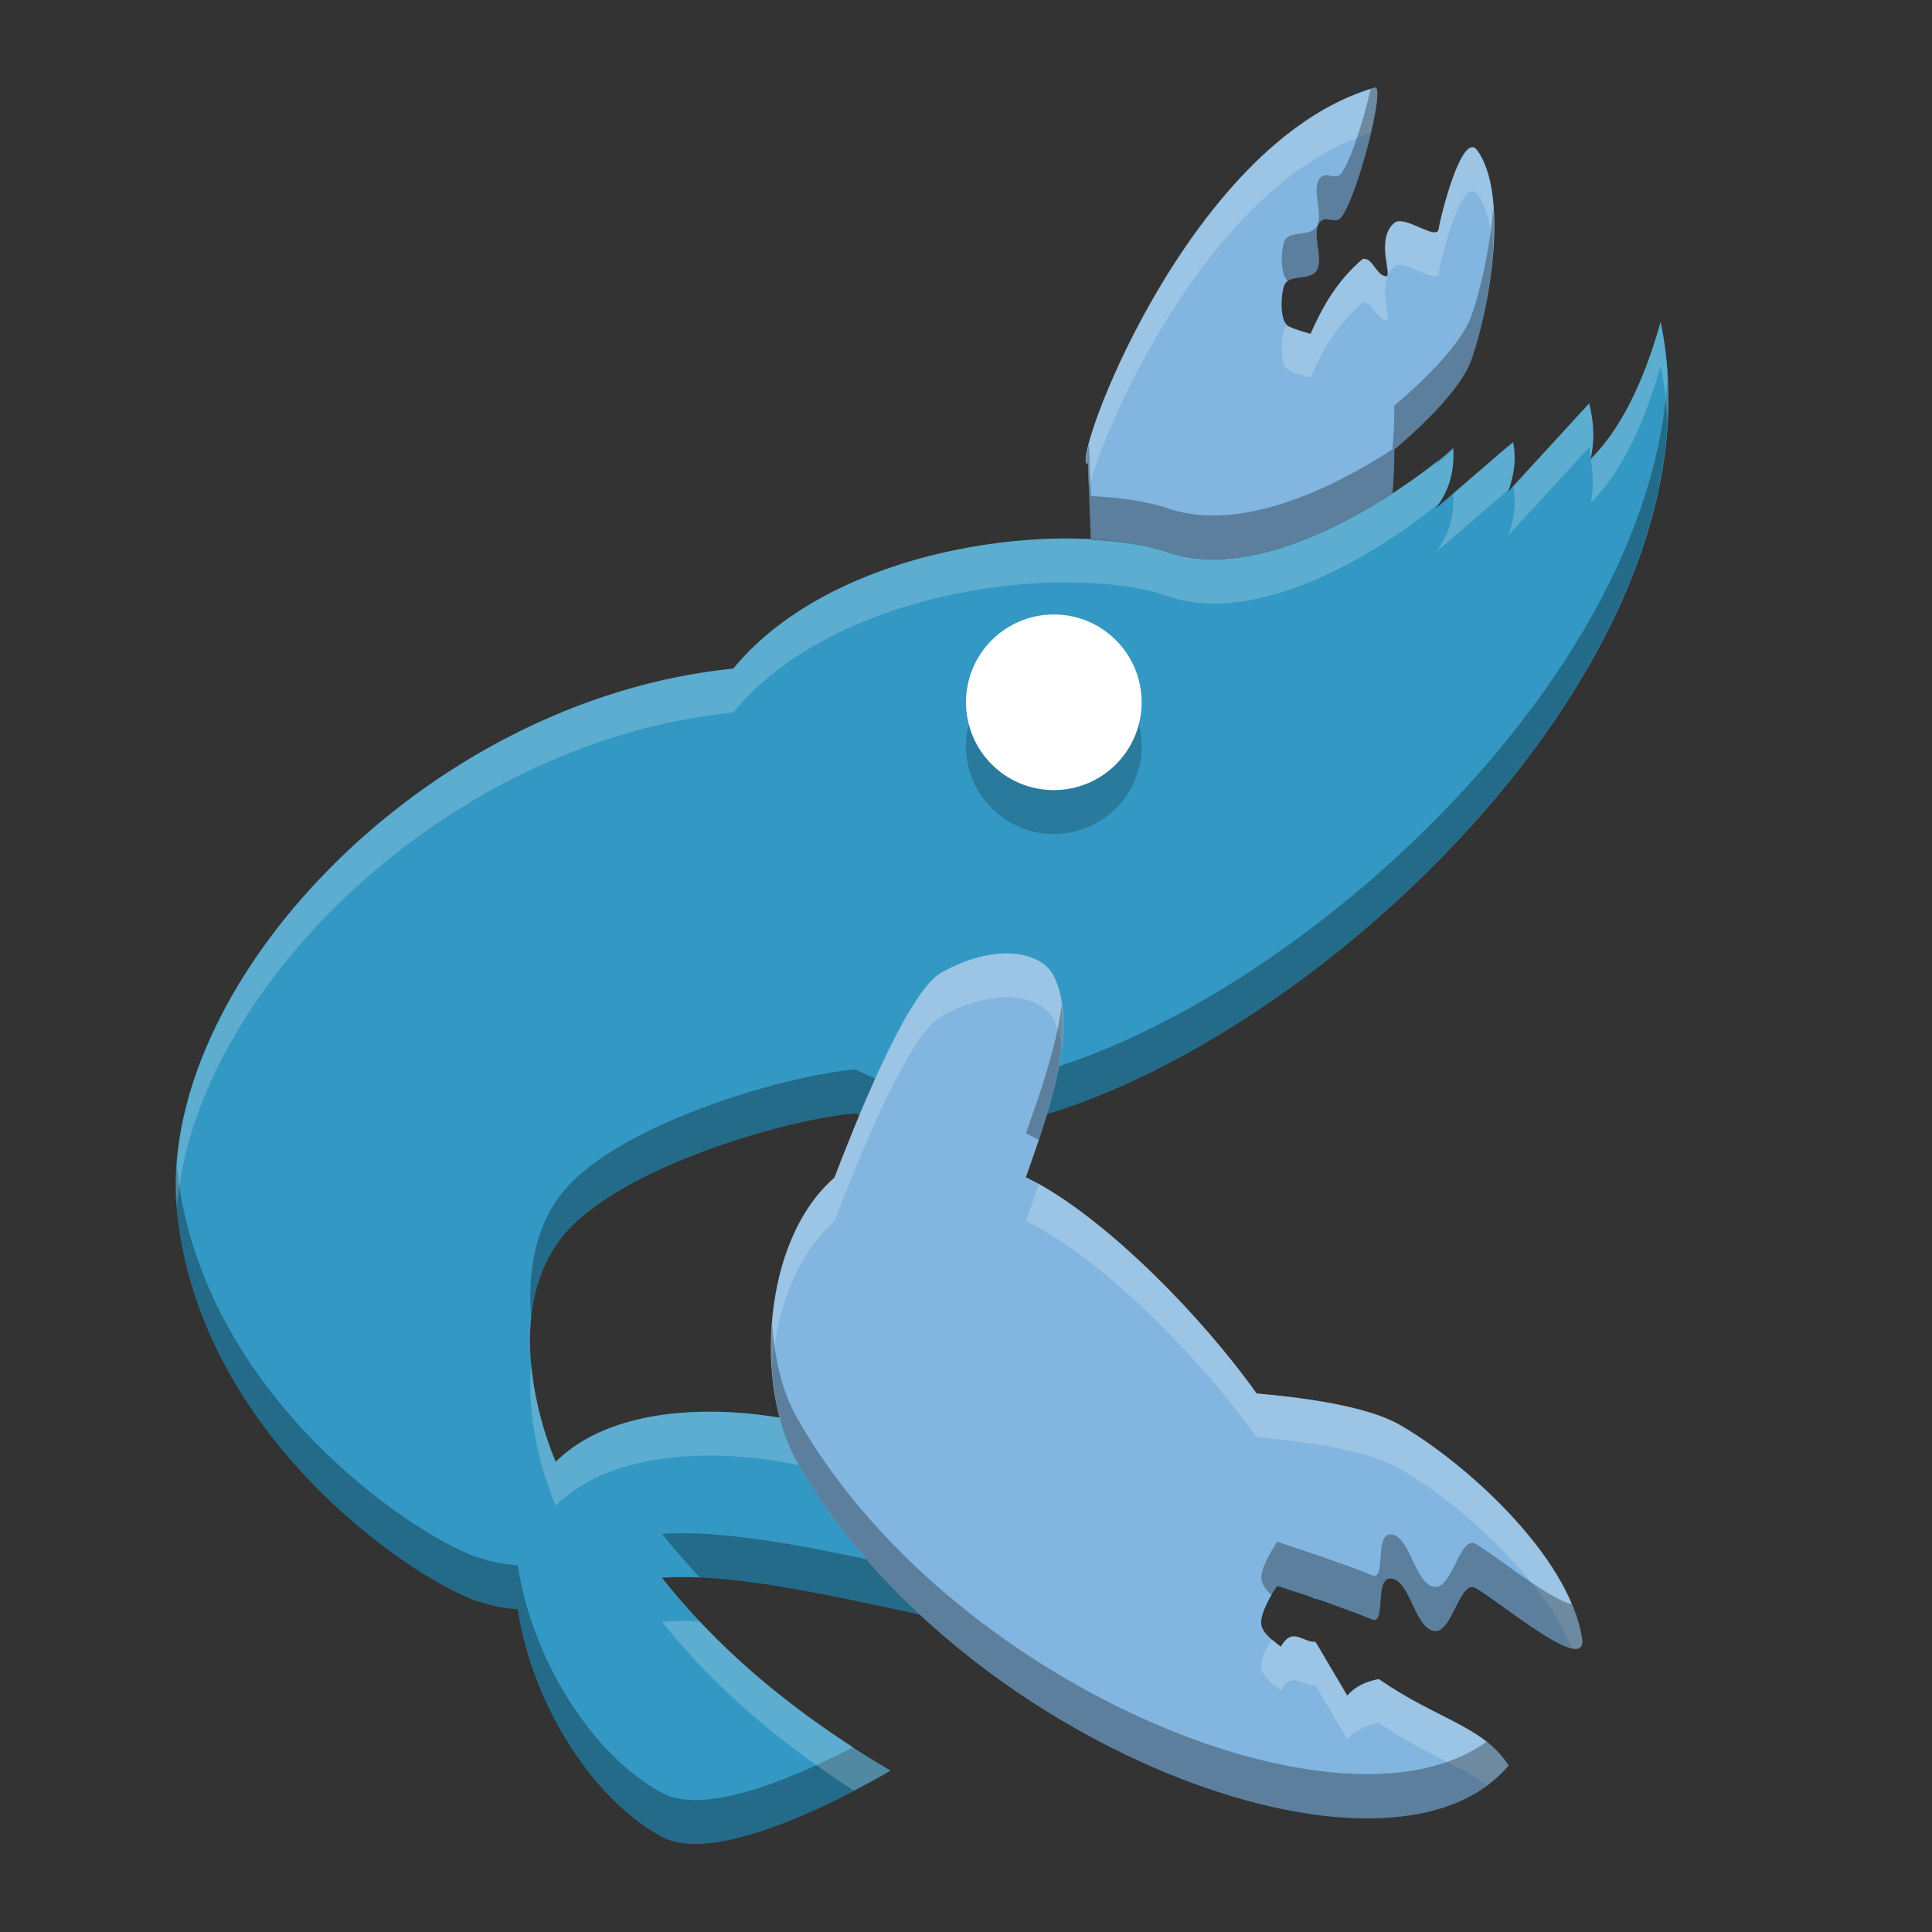 <?xml version="1.0" encoding="UTF-8" standalone="no"?>
<!-- Created with Inkscape (http://www.inkscape.org/) -->

<svg
   xmlns:dc="http://purl.org/dc/elements/1.1/"
   xmlns:cc="http://creativecommons.org/ns#"
   xmlns:rdf="http://www.w3.org/1999/02/22-rdf-syntax-ns#"
   xmlns:svg="http://www.w3.org/2000/svg"
   xmlns="http://www.w3.org/2000/svg"
   xmlns:sodipodi="http://sodipodi.sourceforge.net/DTD/sodipodi-0.dtd"
   xmlns:inkscape="http://www.inkscape.org/namespaces/inkscape"
   id="svg4426"
   height="22"
   width="22"
   version="1.0"
   inkscape:version="0.91 r13725"
   sodipodi:docname="gambas3.svg">
  <rect width="100%" height="100%" fill="#333333" stroke="none"/>
  <defs
     id="defs20" />
  <sodipodi:namedview
     pagecolor="#ffffff"
     bordercolor="#666666"
     borderopacity="1"
     objecttolerance="10"
     gridtolerance="10"
     guidetolerance="10"
     inkscape:pageopacity="0"
     inkscape:pageshadow="2"
     inkscape:window-width="1600"
     inkscape:window-height="849"
     id="namedview18"
     showgrid="false"
     inkscape:zoom="6.56"
     inkscape:cx="-21.893293"
     inkscape:cy="3.8644068"
     inkscape:window-x="0"
     inkscape:window-y="0"
     inkscape:window-maximized="1"
     inkscape:current-layer="svg4426" />
  <title
     id="title3158">Gambas logo</title>
  <g
     id="layer1"
     transform="matrix(0.5,0,0,0.5,-1.5,-105.003)"
     style="fill-rule:evenodd">
    <path
       id="path4508"
       d="m 34.309,4.002 c -4.305,1.236 -6.994,8.737 -6.532,8.56 l 0.067,1.739 c 0.67,0.037 1.284,0.123 1.746,0.281 1.659,0.57 3.762,-0.46 5.121,-1.34 0.03,-0.342 0.048,-0.678 0.043,-0.998 0.734,-0.625 1.538,-1.419 1.762,-2.06 0.44,-1.265 0.836,-3.758 0.132,-4.748 C 36.294,4.936 35.783,7.037 35.768,7.209 35.74,7.524 34.985,6.88 34.75,7.086 34.313,7.469 34.733,8.322 34.561,8.299 34.335,8.269 34.261,7.865 34.037,7.902 33.444,8.405 33.107,9.014 32.848,9.609 32.682,9.563 32.518,9.514 32.363,9.447 32.14,9.351 32.166,8.754 32.244,8.518 c 0.098,-0.295 0.613,-0.091 0.75,-0.369 0.149,-0.303 -0.14,-0.828 0.07,-1.09 0.125,-0.154 0.358,0.057 0.479,-0.1 0.385,-0.498 1.024,-3.031 0.766,-2.957 z"
       transform="translate(0,208)"
       inkscape:connector-curvature="0"
       style="fill:#82b5df" />
    <path
       id="path4520"
       d="m 40.82,9.34 c -0.426,1.505 -0.964,2.491 -1.595,3.123 0.089,-0.383 0.085,-0.805 -0.032,-1.272 l -1.843,2.01 c 0.12,-0.342 0.194,-0.705 0.109,-1.131 l -1.766,1.522 c 0.289,-0.374 0.443,-0.815 0.403,-1.397 0.025,0.049 -3.825,3.307 -6.506,2.387 -2.235,-0.767 -7.539,-0.212 -9.889,2.65 -7.139,0.72 -13.218,7.343 -12.666,12.418 0.576,5.289 5.707,8.53 6.94,8.852 0.294,0.095 0.563,0.137 0.818,0.152 0.304,2.067 1.64,4.294 3.283,5.184 1.436,0.777 5.205,-1.506 5.205,-1.506 -2.474,-1.476 -4.038,-2.921 -5.205,-4.394 1.841,-0.123 4.476,0.556 6.942,1.066 0.317,-0.023 -0.029,-3.499 -3.161,-4.457 -1.618,-0.495 -4.667,-0.768 -6.201,0.75 -0.558,-1.321 -1.024,-3.589 0.115,-5.082 1.186,-1.553 4.997,-2.702 6.709,-2.854 0.161,0.071 0.316,0.157 0.479,0.217 5.668,1.847 19.79,-9.058 17.861,-18.238 z"
       transform="translate(0,208)"
       inkscape:connector-curvature="0"
       style="fill:#3398c3" />
    <path
       id="path4380"
       d="m 40.975,10.602 c -0.474,8.604 -12.808,17.673 -18.016,15.976 -0.163,-0.06 -0.318,-0.146 -0.479,-0.217 -1.712,0.152 -5.523,1.301 -6.709,2.854 -0.616,0.808 -0.755,1.841 -0.671,2.83 0.065,-0.656 0.262,-1.294 0.671,-1.83 1.186,-1.553 4.997,-2.702 6.709,-2.854 0.161,0.071 0.316,0.157 0.479,0.217 5.411,1.763 18.513,-8.093 18.016,-16.976 z m -1.748,0.834 c -0.002,0.008 0,0.018 -0.002,0.027 0.002,-0.002 0.003,-0.006 0.005,-0.008 -10e-4,-0.007 -0.002,-0.013 -0.003,-0.019 z m -1.768,0.634 -0.098,0.084 c -0.005,0.015 -0.006,0.032 -0.011,0.047 L 37.461,12.08 C 37.46,12.077 37.46,12.074 37.459,12.07 Z m -1.363,0.125 c 0.003,0.006 -0.207,0.171 -0.317,0.264 -0.029,0.044 -0.053,0.09 -0.086,0.133 l 0.403,-0.346 c -10e-4,-0.018 0.001,-0.033 0,-0.051 z M 7.031,28.494 c -0.03,0.391 -0.037,0.779 0.004,1.156 0.576,5.289 5.707,8.53 6.94,8.852 0.294,0.095 0.563,0.137 0.818,0.152 0.304,2.067 1.64,4.294 3.283,5.184 1.436,0.777 5.205,-1.506 5.205,-1.506 -0.306,-0.183 -0.558,-0.363 -0.838,-0.545 -1.186,0.621 -3.346,1.603 -4.367,1.051 -1.643,-0.89 -2.979,-3.117 -3.283,-5.184 -0.255,-0.015 -0.524,-0.057 -0.818,-0.152 C 12.742,37.18 7.611,33.939 7.035,28.65 7.029,28.599 7.035,28.546 7.031,28.494 Z m 11.772,8.434 c -0.253,-0.008 -0.497,-0.006 -0.727,0.01 0.265,0.334 0.558,0.667 0.869,1 1.751,0.079 3.971,0.631 6.073,1.066 0.107,-0.008 0.126,-0.429 -0.002,-1 -2.157,-0.446 -4.442,-1.022 -6.213,-1.076 z"
       transform="translate(0,208)"
       inkscape:connector-curvature="0"
       style="opacity:0.3" />
    <path
       id="path4584"
       d="m 24.443,236.6 c -0.031,0.062 -0.993,-0.479 -1.336,-0.599 -0.39,-0.137 -0.923,0.86 -0.679,1.199 0.348,0.482 1.438,0.598 1.38,0.644 l 0.635,-1.243 z"
       inkscape:connector-curvature="0"
       style="fill:#3398c3;stroke:#000000;stroke-width:0.175px" />
    <path
       id="path4375"
       d="m 40.82,9.34 c -0.424,1.5 -0.961,2.482 -1.59,3.115 0.059,0.361 0.066,0.7 -0.005,1.008 0.631,-0.632 1.169,-1.618 1.595,-3.123 0.088,0.417 0.131,0.839 0.155,1.262 0.041,-0.76 0.002,-1.517 -0.155,-2.262 z m -1.627,1.851 -1.732,1.889 c 0.082,0.421 0.008,0.781 -0.111,1.121 l 1.843,-2.01 c 0.022,0.086 0.02,0.162 0.034,0.245 0.083,-0.377 0.081,-0.788 -0.034,-1.245 z m -1.734,0.879 -1.363,1.176 c 0.027,0.555 -0.123,0.984 -0.403,1.346 l 1.668,-1.438 c 0.111,-0.329 0.179,-0.677 0.098,-1.084 z m -1.363,0.125 c 0.025,0.049 -3.825,3.307 -6.506,2.387 -2.235,-0.767 -7.539,-0.212 -9.889,2.65 -7.067,0.713 -13.085,7.208 -12.67,12.262 0.374,-4.873 6.062,-10.596 12.67,-11.262 2.35,-2.862 7.654,-3.417 9.889,-2.65 2.344,0.805 5.429,-1.477 6.189,-2.123 0.229,-0.346 0.352,-0.748 0.317,-1.264 z M 15.1,33.045 c -0.117,1.171 0.199,2.406 0.556,3.252 1.534,-1.518 4.583,-1.245 6.201,-0.75 2.067,0.632 2.906,2.348 3.157,3.457 l 0.004,0 C 25.335,38.981 24.989,35.505 21.857,34.547 20.239,34.052 17.19,33.779 15.656,35.297 15.4,34.691 15.171,33.883 15.1,33.045 Z m 3.703,5.883 c -0.253,-0.008 -0.497,-0.006 -0.727,0.01 1.022,1.29 2.389,2.56 4.365,3.847 0.483,-0.253 0.84,-0.453 0.84,-0.453 -1.912,-1.141 -3.274,-2.263 -4.336,-3.394 -0.046,-0.003 -0.096,-0.009 -0.142,-0.01 z"
       transform="translate(0,208)"
       inkscape:connector-curvature="0"
       style="opacity:0.2;fill:#ffffff" />
    <path
       id="path4596"
       d="m 25.901,231.72 c -0.421,0.005 -0.926,0.137 -1.466,0.439 -0.798,0.447 -2.023,3.609 -2.433,4.669 -1.667,1.447 -1.8,4.777 -0.873,6.431 3.598,6.42 13.463,10.243 16.227,6.955 -0.586,-0.907 -1.617,-1.04 -2.955,-1.968 -0.286,0.053 -0.533,0.165 -0.719,0.375 l -0.726,-1.23 c -0.279,0.043 -0.511,-0.362 -0.785,0.117 -0.52,-0.376 -0.49,-0.516 -0.392,-0.814 0.088,-0.224 0.197,-0.401 0.31,-0.573 0.783,0.258 1.618,0.545 2.163,0.765 0.311,0.126 0.059,-0.904 0.393,-0.931 0.465,-0.037 0.569,1.163 1.034,1.194 0.4,0.027 0.571,-1.174 0.924,-0.98 0.533,0.293 2.565,2.019 2.425,1.145 -0.306,-1.908 -2.714,-4.038 -4.157,-4.862 -0.728,-0.415 -2.128,-0.613 -3.252,-0.711 -1.267,-1.778 -3.353,-3.887 -4.988,-4.787 -0.091,-0.05 -0.178,-0.091 -0.267,-0.136 0.458,-1.309 1.228,-3.371 0.64,-4.574 -0.159,-0.325 -0.562,-0.53 -1.103,-0.524 z"
       inkscape:connector-curvature="0"
       style="fill:#82b5df" />
    <circle
       id="circle4410"
       cy="227"
       cx="27"
       r="2"
       style="opacity:0.2" />
    <circle
       id="path3985"
       cx="27"
       cy="226"
       r="2"
       style="fill:#ffffff" />
    <path
       id="path4385"
       d="m 25.9,23.719 c -0.421,0.005 -0.925,0.137 -1.464,0.439 -0.799,0.447 -2.024,3.609 -2.434,4.668 -1.111,0.965 -1.528,2.76 -1.416,4.344 0.094,-1.291 0.535,-2.579 1.416,-3.344 0.41,-1.059 1.635,-4.221 2.434,-4.668 0.539,-0.302 1.043,-0.434 1.464,-0.439 0.542,-0.006 0.945,0.198 1.104,0.523 0.095,0.194 0.144,0.415 0.176,0.647 0.075,-0.614 0.046,-1.192 -0.176,-1.647 -0.159,-0.325 -0.562,-0.529 -1.104,-0.523 z m 0.756,5.248 c -0.1,0.298 -0.202,0.596 -0.291,0.849 0.089,0.046 0.177,0.087 0.268,0.137 1.635,0.901 3.719,3.009 4.986,4.787 1.125,0.098 2.526,0.296 3.254,0.711 1.251,0.714 3.222,2.408 3.926,4.09 0.168,0.036 0.264,-0.017 0.23,-0.229 -0.305,-1.908 -2.713,-4.037 -4.156,-4.861 -0.728,-0.415 -2.129,-0.613 -3.254,-0.711 -1.261,-1.77 -3.331,-3.866 -4.963,-4.773 z m 5.899,10.316 C 32.43,39.25 32.306,39.271 32.172,39.506 32.083,39.442 32.03,39.392 31.971,39.34 c -0.066,0.112 -0.138,0.213 -0.192,0.351 -0.098,0.298 -0.127,0.439 0.393,0.815 0.274,-0.479 0.506,-0.074 0.785,-0.117 l 0.727,1.228 c 0.185,-0.209 0.432,-0.32 0.718,-0.373 1.016,0.705 1.852,0.952 2.453,1.426 0.185,-0.135 0.356,-0.283 0.502,-0.457 -0.585,-0.907 -1.617,-1.04 -2.955,-1.969 -0.286,0.053 -0.533,0.164 -0.718,0.373 l -0.7,-1.181 c -0.075,-0.027 -0.135,-0.05 -0.213,-0.077 -0.04,-0.014 -0.081,-0.026 -0.121,-0.043 -0.034,-0.011 -0.06,-0.021 -0.095,-0.033 z"
       transform="translate(0,208)"
       inkscape:connector-curvature="0"
       style="opacity:0.2;fill:#ffffff" />
    <path
       id="path4390"
       d="m 27.18,24.889 c -0.125,1.008 -0.53,2.113 -0.815,2.927 0.089,0.046 0.177,0.087 0.268,0.137 0.007,0.004 0.016,0.01 0.023,0.014 0.333,-0.994 0.649,-2.15 0.524,-3.078 z m -6.594,7.281 c -0.084,1.152 0.106,2.306 0.543,3.086 3.598,6.42 13.464,10.244 16.228,6.957 C 37.216,41.994 37.047,41.821 36.855,41.67 33.561,44.083 24.536,40.336 21.129,34.256 20.82,33.704 20.642,32.962 20.586,32.17 Z m 14.06,4.783 c -0.334,0.027 -0.081,1.056 -0.392,0.93 -0.545,-0.22 -1.381,-0.506 -2.164,-0.764 -0.113,0.172 -0.223,0.348 -0.311,0.572 -0.082,0.247 -0.096,0.394 0.192,0.649 0.041,-0.07 0.075,-0.155 0.119,-0.221 0.168,0.056 0.295,0.107 0.465,0.164 0.031,0.009 0.064,0.02 0.095,0.033 0.044,0.015 0.078,0.028 0.121,0.043 0.061,0.022 0.122,0.04 0.186,0.03 l 0.027,0.047 c 0.451,0.155 0.95,0.318 1.27,0.447 0.311,0.126 0.058,-0.903 0.392,-0.93 0.465,-0.037 0.568,1.163 1.034,1.193 0.4,0.027 0.571,-1.174 0.924,-0.98 0.533,0.293 2.565,2.02 2.425,1.146 -0.04,-0.254 -0.122,-0.512 -0.23,-0.771 -0.527,-0.111 -1.791,-1.153 -2.195,-1.375 -0.353,-0.194 -0.524,1.007 -0.924,0.98 -0.466,-0.03 -0.569,-1.23 -1.034,-1.193 z"
       transform="translate(0,208)"
       inkscape:connector-curvature="0"
       style="opacity:0.3" />
    <path
       id="path4395"
       d="m 34.309,4.002 c -4.305,1.236 -6.994,8.737 -6.532,8.56 l 0.022,0.571 C 28.175,11.608 30.606,6.161 34.213,5.039 34.347,4.463 34.422,3.97 34.309,4.002 Z M 36.51,5.361 C 36.174,5.431 35.781,7.059 35.768,7.209 35.74,7.524 34.985,6.88 34.75,7.086 34.313,7.469 34.733,8.322 34.561,8.299 34.335,8.269 34.261,7.865 34.037,7.902 33.444,8.405 33.107,9.014 32.848,9.609 32.682,9.563 32.518,9.514 32.363,9.447 32.349,9.441 32.344,9.418 32.332,9.408 c -0.038,0.026 -0.071,0.058 -0.088,0.109 -0.078,0.236 -0.104,0.833 0.119,0.929 0.155,0.067 0.319,0.116 0.485,0.162 0.259,-0.595 0.596,-1.204 1.189,-1.707 0.224,-0.038 0.298,0.366 0.524,0.397 0.172,0.023 -0.248,-0.83 0.189,-1.213 0.235,-0.206 0.99,0.438 1.018,0.123 0.015,-0.172 0.526,-2.273 0.88,-1.774 0.22,0.31 0.323,0.773 0.36,1.293 C 37.077,6.816 37.003,5.935 36.648,5.436 36.604,5.373 36.558,5.351 36.51,5.361 Z"
       transform="translate(0,208)"
       inkscape:connector-curvature="0"
       style="opacity:0.2;fill:#ffffff" />
    <path
       id="path4405"
       d="M 34.309,4.002 C 34.276,4.011 34.247,4.029 34.215,4.039 34.043,4.781 33.76,5.678 33.543,5.959 33.422,6.116 33.189,5.905 33.064,6.059 c -0.21,0.261 0.079,0.787 -0.07,1.09 -0.137,0.278 -0.652,0.074 -0.75,0.369 -0.073,0.221 -0.092,0.744 0.088,0.891 0.181,-0.125 0.549,-0.03 0.662,-0.26 0.149,-0.303 -0.14,-0.828 0.07,-1.09 0.125,-0.154 0.358,0.057 0.479,-0.1 0.385,-0.498 1.024,-3.031 0.766,-2.957 z m 2.699,2.727 c -0.068,0.898 -0.274,1.828 -0.492,2.455 -0.224,0.641 -1.028,1.435 -1.762,2.06 0.005,0.32 -0.013,0.656 -0.043,0.998 -1.359,0.88 -3.462,1.91 -5.121,1.34 -0.462,-0.158 -1.076,-0.244 -1.746,-0.281 l -0.045,-1.172 c -0.068,0.273 -0.091,0.46 -0.022,0.433 l 0.067,1.739 c 0.67,0.037 1.284,0.123 1.746,0.281 1.659,0.57 3.762,-0.46 5.121,-1.34 0.03,-0.342 0.048,-0.678 0.043,-0.998 0.734,-0.625 1.538,-1.419 1.762,-2.06 0.303,-0.87 0.574,-2.312 0.492,-3.455 z"
       transform="translate(0,208)"
       inkscape:connector-curvature="0"
       style="opacity:0.3" />
  </g>
</svg>
